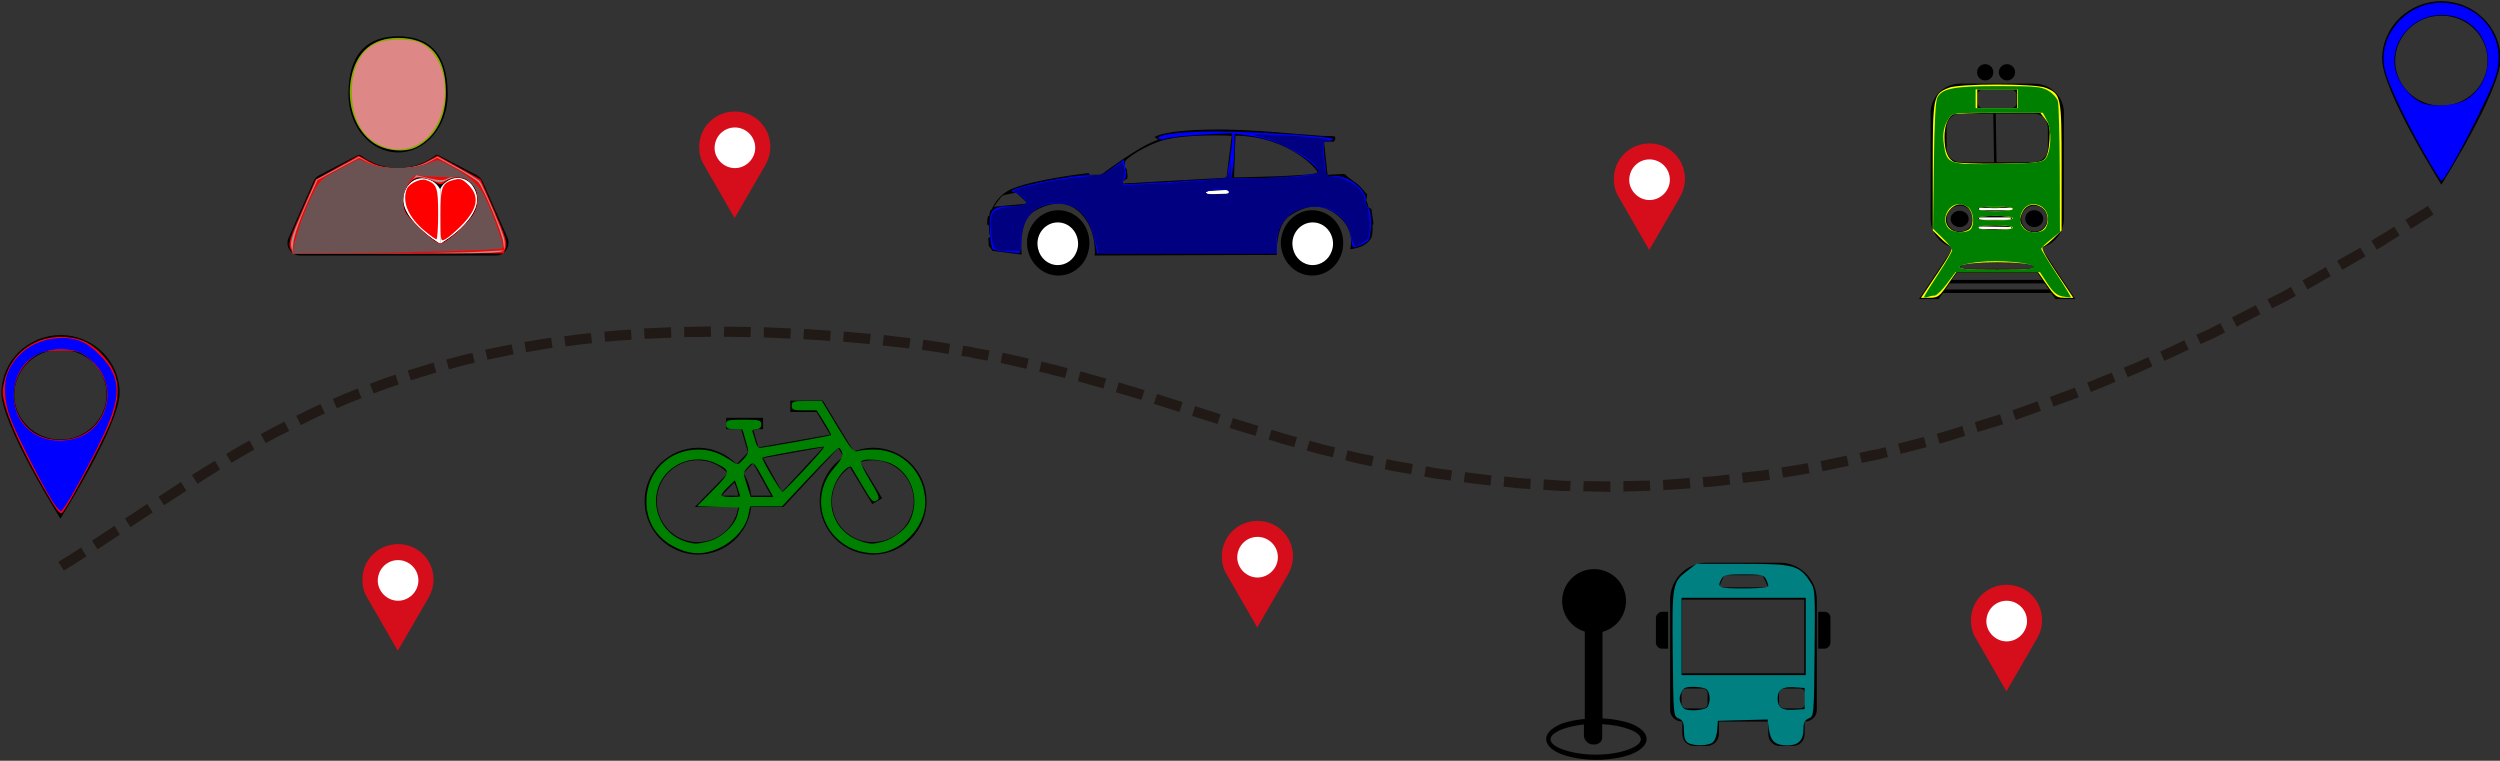 <?xml version="1.0" encoding="UTF-8" standalone="no"?>
<!-- Generator: Adobe Illustrator 21.0.2, SVG Export Plug-In . SVG Version: 6.00 Build 0)  -->

<svg
   xmlns:dc="http://purl.org/dc/elements/1.1/"
   xmlns:cc="http://creativecommons.org/ns#"
   xmlns:rdf="http://www.w3.org/1999/02/22-rdf-syntax-ns#"
   xmlns:svg="http://www.w3.org/2000/svg"
   xmlns="http://www.w3.org/2000/svg"
   xmlns:sodipodi="http://sodipodi.sourceforge.net/DTD/sodipodi-0.dtd"
   xmlns:inkscape="http://www.inkscape.org/namespaces/inkscape"
   version="1.1"
   id="Capa_1"
   x="0px"
   y="0px"
   viewBox="0 0 861 262"
   style="enable-background:new 0 0 861 262;"
   xml:space="preserve"
   inkscape:version="0.91 r13725"
   sodipodi:docname="routes2.svg"><rect x="0" y="0" width="861" height="262" fill="#333333" stroke="none"/><defs
     id="defs3992" /><sodipodi:namedview
     pagecolor="#ffffff"
     bordercolor="#666666"
     borderopacity="1"
     objecttolerance="10"
     gridtolerance="10"
     guidetolerance="10"
     inkscape:pageopacity="0"
     inkscape:pageshadow="2"
     inkscape:window-width="1233"
     inkscape:window-height="1006"
     id="namedview3990"
     showgrid="false"
     inkscape:zoom="1.2392567"
     inkscape:cx="304.01272"
     inkscape:cy="131"
     inkscape:window-x="47"
     inkscape:window-y="18"
     inkscape:window-maximized="1"
     inkscape:current-layer="Capa_1" /><style
     type="text/css"
     id="style3694">
	.st0{fill-rule:evenodd;clip-rule:evenodd;}
	.st1{fill-rule:evenodd;clip-rule:evenodd;fill:#D60E1B;}
	.st2{fill-rule:evenodd;clip-rule:evenodd;fill:#FFFFFF;}
	.st3{fill:#020202;}
	.st4{fill:none;stroke:#FFFFFF;stroke-width:0.859;}
	.st5{fill:none;stroke:#000000;stroke-width:0.859;}
	.st6{fill:#FFFFFF;}
	.st7{fill:#211915;}
</style><path
     class="st0"
     d="M41.2,135.3c0,11-20.4,43.3-20.4,43.3S0.5,146.3,0.5,135.3c0-11,9.2-19.9,20.4-19.9S41.2,124.3,41.2,135.3  L41.2,135.3z M20.8,120.4c8.8,0,15.9,6.9,15.9,15.5c0,8.5-7.1,15.5-15.9,15.5c-8.8,0-15.9-7-15.9-15.5  C5,127.3,12.1,120.4,20.8,120.4L20.8,120.4z"
     id="path3696" /><path
     class="st0"
     d="M861.2,20.3c0,11-20.4,43.3-20.4,43.3s-20.4-32.3-20.4-43.3s9.2-19.9,20.4-19.9S861.2,9.3,861.2,20.3  L861.2,20.3z M840.8,5.4c8.8,0,15.9,6.9,15.9,15.5c0,8.5-7.1,15.5-15.9,15.5c-8.8,0-15.9-7-15.9-15.5C825,12.3,832.1,5.4,840.8,5.4  L840.8,5.4z"
     id="path3698" /><g
     id="g3700"><path
       class="st1"
       d="M433,216.1l-10.6-18.4c-1.1-1.8-1.6-3.9-1.6-6.1c0-6.8,5.5-12.2,12.3-12.2c6.8,0,12.2,5.4,12.2,12.2   c0,2.3-0.7,4.5-1.8,6.4L433,216.1z"
       id="path3702" /><path
       class="st2"
       d="M433.1,184.9c3.8,0,7,3.1,7,7c0,3.8-3.2,7-7,7c-3.8,0-7-3.2-7-7C426.2,187.9,429.3,184.9,433.1,184.9   L433.1,184.9z"
       id="path3704" /></g><g
     id="g3706"><path
       class="st1"
       d="M691,238.1l-10.6-18.4c-1.1-1.8-1.6-3.9-1.6-6.1c0-6.8,5.5-12.2,12.3-12.2s12.2,5.4,12.2,12.2   c0,2.3-0.7,4.5-1.8,6.4L691,238.1z"
       id="path3708" /><path
       class="st2"
       d="M691.1,206.9c3.8,0,7,3.1,7,7c0,3.8-3.2,7-7,7c-3.8,0-7-3.2-7-7C684.2,209.9,687.3,206.9,691.1,206.9   L691.1,206.9z"
       id="path3710" /></g><g
     id="g3712"><g
       id="g3714"><path
         class="st0"
         d="M625.7,206.5v38c0,2.2-1.7,4-4.2,4v4.2c0,2.5-1.7,4.2-4.2,4.2H613c-2.3,0-4-1.7-4-4.2v-4.2H592v4.2    c0,2.5-2,4.2-4.2,4.2h-4.2c-2.5,0-4.2-1.7-4.2-4.2v-4.2c-2.3,0-4.2-1.7-4.2-4v-38c0-7,5.7-12.7,12.7-12.7H613    C619.9,193.8,625.7,199.5,625.7,206.5L625.7,206.5z M572.3,210.7h2.2v12.7h-2.2c-1,0-2-1-2-2v-8.7    C570.4,211.7,571.4,210.7,572.3,210.7L572.3,210.7z M628.4,210.7h-2.2v12.7h2.2c1,0,2-1,2-2v-8.7    C630.4,211.7,629.6,210.7,628.4,210.7L628.4,210.7z M621.4,206.5h-42.1v25.4h42.1V206.5z M592,202.3H609l-2-4.2h-13.2L592,202.3z     M581.1,237.1h5c1.2,0,2,0.7,2,1.7v3.5c0,1-0.7,1.7-2,1.7h-5c-1.3,0-2-0.7-2-1.7v-3.5C579.1,237.8,579.8,237.1,581.1,237.1    L581.1,237.1z M614.7,237.1h5.2c1,0,1.7,0.7,1.7,1.7v3.5c0,1-0.7,1.7-1.7,1.7h-5.2c-1,0-2-0.7-2-1.7v-3.5    C612.7,237.8,613.7,237.1,614.7,237.1L614.7,237.1z"
         id="path3716" /></g><path
       class="st0"
       d="M548.3,198.5h0.9c2.5,0,4.4,1.9,4.4,4.3l0,0c0,1.3-0.7,2.6-1.7,3.3v41.3c3.8,0.2,7.2,0.9,9.8,1.8   c3.3,1.3,5.4,3.2,5.4,5.3c0,2.1-2.1,4-5.4,5.3c-3.1,1.1-7.3,1.9-11.9,1.9c-4.6,0-8.9-0.8-11.9-1.9c-3.3-1.2-5.4-3.2-5.4-5.3   c0-2.1,2.1-3.9,5.4-5.3c2.2-0.8,4.9-1.3,7.9-1.6v-41.5c-1-0.8-1.7-2-1.7-3.3l0,0C543.9,200.4,545.9,198.5,548.3,198.5L548.3,198.5z    M549.6,259.9c4.4,0,8.4-0.7,11.3-1.8c2.7-1,4.2-2.2,4.2-3.5c0-1.3-1.5-2.6-4.2-3.5c-2.4-0.9-5.5-1.5-9.1-1.7v4.5   c0,0.7-0.3,1.3-0.7,1.8c-0.6,0.4-1.1,0.7-1.9,0.7h-0.5c-0.9,0-1.6-0.3-2.2-0.9c-0.6-0.6-1-1.3-1-2.2v-3.8c-2.8,0.3-5.3,0.9-7.3,1.6   c-2.6,1-4.2,2.2-4.2,3.5c0,1.3,1.6,2.6,4.2,3.5C541.2,259.2,545.2,259.9,549.6,259.9L549.6,259.9z"
       id="path3718" /><circle
       class="st0"
       cx="549"
       cy="207"
       r="11"
       id="circle3720" /></g><g
     id="g3722"><path
       class="st3"
       d="M282.3,172.6c0,10.1,8.2,18.4,18.4,18.4c10.1,0,18.4-8.2,18.4-18.4c0-10.1-8.2-18.4-18.4-18.4   C290.5,154.3,282.3,162.5,282.3,172.6z M286.5,172.6c0-7.8,6.3-14.1,14.1-14.1c7.8,0,14.1,6.3,14.1,14.1c0,7.8-6.3,14.1-14.1,14.1   C292.8,186.8,286.5,180.4,286.5,172.6z"
       id="path3724" /><g
       id="g3726"><polygon
         class="st3"
         points="300.4,173.6 303.8,171.6 283.4,138 272.2,138 272.2,141.9 281.2,141.9   "
         id="polygon3728" /></g><g
       id="g3730"><path
         class="st3"
         d="M258.9,154.5l28.6-5.1l2.8,3.2l-20.5,22h-30.5L258.9,154.5z M283.6,154l-22.8,4.1l-12.3,12.6h19.6L283.6,154z    "
         id="path3732" /></g><g
       id="g3734"><polygon
         class="st3"
         points="267.2,173.6 270.6,171.7 261.6,155.5 258.8,145.9 255,147 258,157.1   "
         id="polygon3736" /></g><rect
       x="250.1"
       y="143.9"
       class="st3"
       width="12.7"
       height="3.9"
       id="rect3738" /><path
       class="st3"
       d="M222,172.6c0,10.1,8.2,18.4,18.4,18.4c10.1,0,18.4-8.2,18.4-18.4c0-10.1-8.2-18.4-18.4-18.4   C230.2,154.3,222,162.5,222,172.6z M226.2,172.6c0-7.8,6.3-14.1,14.1-14.1c7.8,0,14.1,6.3,14.1,14.1c0,7.8-6.3,14.1-14.1,14.1   C232.6,186.8,226.2,180.4,226.2,172.6z"
       id="path3740" /></g><g
     id="g3742"><path
       class="st1"
       d="M137,224.1l-10.6-18.4c-1.1-1.8-1.6-3.9-1.6-6.1c0-6.8,5.5-12.2,12.3-12.2c6.8,0,12.2,5.4,12.2,12.2   c0,2.3-0.7,4.5-1.8,6.4L137,224.1z"
       id="path3744" /><path
       class="st2"
       d="M137.1,192.9c3.8,0,7,3.1,7,7c0,3.8-3.2,7-7,7c-3.8,0-7-3.2-7-7C130.2,195.9,133.3,192.9,137.1,192.9   L137.1,192.9z"
       id="path3746" /></g><g
     id="g3748"><ellipse
       cx="674.9"
       cy="75.4"
       rx="3.1"
       ry="2.8"
       id="ellipse3750" /><path
       d="M687.9,28.8l-12.7,0c-5.9,0-10.3,4.8-10.3,9.9v36.7c0,5,3.9,9.1,7.9,9.8L660.9,103h6.8l8.5-12.4h23.2l8.5,12.4h6.8   l-11.8-17.8c4-0.6,7.9-4.8,7.9-9.8V38.7c0-5.2-4.4-9.9-10.3-9.9L687.9,28.8L687.9,28.8z M682.8,30.9h10c0.9,0,1.7,0.8,1.7,1.7v2.9   c0,0.9-0.7,1.7-1.7,1.7h-10c-0.9,0-1.7-0.8-1.7-1.7v-2.9C681.1,31.6,681.9,30.9,682.8,30.9z M675.5,39.1h24.7   c3.3,0,5.1,2.4,5.1,5.1v6.6c0,3.2-2.3,5.1-5.1,5.1h-24.7c-2.8,0-5.2-1.9-5.1-5.1v-6.6C670.3,41.5,672.1,39.1,675.5,39.1z    M674.9,70.8c2.5,0,4.5,2,4.5,4.5c0,2.5-2,4.5-4.5,4.5c-2.5,0-4.5-2-4.5-4.5C670.4,72.9,672.4,70.8,674.9,70.8z M700.6,70.8   c2.5,0,4.5,2,4.5,4.5c0,2.5-2,4.5-4.5,4.5s-4.5-2-4.5-4.5C696.1,72.9,698.1,70.8,700.6,70.8z"
       id="path3752" /><path
       d="M683.7,27.7c-1.6,0-2.8-1.3-2.8-2.8c0-1.6,1.3-2.8,2.8-2.8c1.6,0,2.8,1.3,2.8,2.8C686.5,26.4,685.3,27.7,683.7,27.7z"
       id="path3754" /><path
       d="M691.2,27.7c1.6,0,2.8-1.3,2.8-2.8c0-1.6-1.3-2.8-2.8-2.8c-1.6,0-2.8,1.3-2.8,2.8C688.4,26.4,689.7,27.7,691.2,27.7z"
       id="path3756" /><g
       id="g3758"><g
         id="g3760"><line
           class="st4"
           x1="681.6"
           y1="72"
           x2="693.1"
           y2="72"
           id="line3762" /><line
           class="st4"
           x1="681.6"
           y1="75.3"
           x2="692.5"
           y2="75.3"
           id="line3764" /><line
           class="st4"
           x1="681.4"
           y1="78.4"
           x2="692.7"
           y2="78.6"
           id="line3766" /></g><line
         class="st5"
         x1="686.9"
         y1="38.7"
         x2="687.2"
         y2="56.7"
         id="line3768" /></g><g
       id="g3770"><ellipse
         cx="700.6"
         cy="75.3"
         rx="3.1"
         ry="2.9"
         id="ellipse3772" /><rect
         x="672.6"
         y="92.6"
         width="30.4"
         height="1.4"
         id="rect3774" /><rect
         x="670.2"
         y="96.4"
         width="35.2"
         height="1.2"
         id="rect3776" /><rect
         x="668.5"
         y="99.7"
         width="37.8"
         height="1.2"
         id="rect3778" /></g></g><g
     id="g3780"><polygon
       class="st6"
       points="376.3,74.4 376.3,74.4 376.3,74.4  "
       id="polygon3782" /><path
       d="M449,46.3C449,46.3,449,46.3,449,46.3l0.1,0c3.6,0.3,6,0.5,6.1,0.5c0.5,0,4.2,0,4.5,0.2c0.3,0.2,0.1,1.2,0.1,1.2l-0.5,0.6   H456l1.2,11.4l5.8-0.3c0,0,2.7,2.3,4.1,3.2c1.4,0.9,3.8,4,3.8,4l-0.4,2c0.4,0.2,0.8,2.4,0.8,2.4c0.4,0,1,0.5,1,0.5s0.7,4.4,0.7,4.9   c0,0.4-0.3,0.6-0.3,0.6c0.2,3.3-0.5,4.6-0.5,4.6c-2.2,3.5-7.2,3.7-7.2,3.7s2-6.3-4.1-11.4c-6.1-5.1-11.7-3.4-16.7-0.1   c-5,3.2-4.5,13.5-4.5,13.5L377,88c0,0,0.9-7.6-3.9-13.5c-4.8-6-11.7-5-17.1-1.6c-4.4,2.8-4.4,10.9-4.2,13.8c0,0.6,0.1,1,0.1,1   l-10.1-1.3c0,0-0.8-1.3-1.1-1.5c-0.3-0.1-0.2-1.6-0.2-1.6l-0.2-1.1l0.8-0.8c-0.6-0.5-0.5-3.6-0.5-3.6l-0.6-0.6c0,0,0-2.1,0.2-2.5   c0.2-0.5,0.6-0.4,0.6-0.4c-0.1-2,0.8-2.2,0.8-2.2s1.8-5.2,7.5-7.3c8.1-3.2,25.8-5.2,25.8-5.2l0.4,0.6h3.9c0,0,13.7-10.4,19.6-12   l-0.3-0.4l-0.9-0.6c3.8-2.2,14.8-2.7,24.8-2.6c6,0.1,16.4,0.8,23.9,1.5 M349.8,66.4c0,0-3.8,0.6-4.5,1c-0.7,0.4-3,3.8-3,3.8   l11.7-1.1C354,70.2,350.6,66.7,349.8,66.4z M376.3,74.4C376.3,74.4,376.3,74.4,376.3,74.4L376.3,74.4L376.3,74.4z M423.3,66.2   c0-0.5-0.5-0.7-0.5-0.7l-6.6,0.4c0,0-0.8,0.2-0.8,0.6c0,0.4,0.7,0.5,0.7,0.5l6.8-0.1C422.8,66.8,423.3,66.7,423.3,66.2z    M398.7,48.9c-7.7,3-11.1,6.4-11.1,6.4l-0.3,2.5c0,0,0.4-0.1,0.7,0.4c0.2,0.5,0.4,2.8,0.3,3.1c-0.1,0.3-1.5,1.1-1.5,1.1l-0.1,0.8   l35.7-2l1.8-14.4C424.2,46.7,406.4,45.9,398.7,48.9z M425.5,46.7l-0.5,14.4c0,0,27.8-0.4,28.8-1.7C454.1,59,444.7,47.1,425.5,46.7z   "
       id="path3784" /><path
       class="st6"
       d="M416,66.9c0,0-0.7-0.1-0.7-0.5c0-0.4,0.8-0.6,0.8-0.6l6.6-0.4c0,0,0.6,0.1,0.5,0.7c0,0.5-0.5,0.6-0.5,0.6   L416,66.9z"
       id="path3786" /><path
       d="M451.9,72.4c5.9,0,10.7,5,10.7,11.3c0,0.8-0.1,1.5-0.2,2.2c-1,5.2-5.3,9-10.5,9c-4.6,0-8.6-3.1-10.1-7.4   c-0.4-1.2-0.7-2.5-0.7-3.8C441.2,77.5,446,72.4,451.9,72.4z"
       id="path3788" /><path
       d="M364.5,72.4c5.9,0,10.7,5,10.7,11.3c0,1.4-0.3,2.8-0.7,4c-1.5,4.2-5.4,7.2-10,7.2c-5.1,0-9.3-3.7-10.5-8.7   c-0.2-0.8-0.3-1.7-0.3-2.6C353.7,77.5,358.5,72.4,364.5,72.4z"
       id="path3790" /><path
       class="st6"
       d="M364.3,76.6c3.9,0,7,3.3,7,7.4c0,0.9-0.2,1.8-0.5,2.6c-1,2.8-3.6,4.7-6.5,4.7c-3.3,0-6.1-2.4-6.8-5.7   c-0.1-0.5-0.2-1.1-0.2-1.7C357.3,79.9,360.4,76.6,364.3,76.6z"
       id="path3792" /><path
       class="st6"
       d="M452.1,76.6c3.9,0,7,3.3,7,7.4c0,0.9-0.2,1.8-0.5,2.6c-1,2.8-3.6,4.7-6.5,4.7c-3.3,0-6.1-2.4-6.8-5.7   c-0.1-0.5-0.2-1.1-0.2-1.7C445.1,79.9,448.2,76.6,452.1,76.6z"
       id="path3794" /></g><g
     id="g3796"><g
       id="g3798"><g
         id="g3800"><g
           id="g3802"><g
             id="g3804"><path
               class="st7"
               d="M29.8,191.6l-1.9-3c-2.6,1.7-5.2,3.3-7.8,4.9l1.9,3C24.6,194.9,27.2,193.3,29.8,191.6z"
               id="path3806" /><polygon
               class="st7"
               points="41.3,184.1 39.4,181.1 31.7,186.2 33.6,189.2      "
               id="polygon3808" /><rect
               x="43.3"
               y="175.8"
               transform="matrix(0.834 -0.551 0.551 0.834 -89.968 55.861)"
               class="st7"
               width="9.2"
               height="3.5"
               id="rect3810" /><polygon
               class="st7"
               points="64.2,169 62.3,166 54.6,171.1 56.5,174      "
               id="polygon3812" /><path
               class="st7"
               d="M75.8,161.7l-1.8-3c-2.6,1.6-5.3,3.2-7.9,4.9l1.9,3C70.6,164.9,73.2,163.4,75.8,161.7z"
               id="path3814" /><path
               class="st7"
               d="M87.6,154.8l-1.7-3.1c-2.7,1.5-5.4,3-8,4.7l1.8,3C82.3,157.8,85,156.3,87.6,154.8z"
               id="path3816" /><polygon
               class="st7"
               points="99.6,148.4 98,145.2 93.9,147.3 89.8,149.5 91.5,152.6 95.6,150.4      "
               id="polygon3818" /></g></g><g
           id="g3820"><g
             id="g3822"><path
               class="st7"
               d="M111.9,142.4l-1.5-3.2c-2.8,1.2-5.6,2.6-8.4,4l1.6,3.2C106.4,145,109.1,143.6,111.9,142.4z"
               id="path3824" /><path
               class="st7"
               d="M124.5,137.1l-1.3-3.3c-2.9,1.2-5.7,2.3-8.6,3.6l1.4,3.2C118.8,139.4,121.7,138.2,124.5,137.1z"
               id="path3826" /><polygon
               class="st7"
               points="137.3,132.4 136.2,129 131.8,130.5 127.4,132.2 128.7,135.5 133,133.9      "
               id="polygon3828" /><path
               class="st7"
               d="M150.3,128.3l-1-3.4c-3,0.9-5.9,1.8-8.9,2.7l1.1,3.4C144.5,130.1,147.4,129.1,150.3,128.3z"
               id="path3830" /><path
               class="st7"
               d="M163.5,124.9l-0.8-3.4l-4.5,1.1c-1.5,0.4-3,0.8-4.5,1.2l0.9,3.4c1.5-0.4,2.9-0.8,4.4-1.2L163.5,124.9z"
               id="path3832" /><polygon
               class="st7"
               points="176.9,122 176.2,118.6 167.1,120.4 167.9,123.9      "
               id="polygon3834" /><path
               class="st7"
               d="M190.3,119.8l-0.5-3.5c-3.1,0.4-6.1,1-9.2,1.5l0.6,3.5C184.3,120.8,187.3,120.2,190.3,119.8z"
               id="path3836" /></g></g><g
           id="g3838"><g
             id="g3840"><path
               class="st7"
               d="M203.9,118.2l-0.4-3.5l-4.6,0.5c-1.5,0.2-3.1,0.4-4.6,0.6l0.5,3.5c1.5-0.2,3-0.4,4.5-0.6L203.9,118.2z"
               id="path3842" /><path
               class="st7"
               d="M217.5,117l-0.2-3.5c-3.1,0.2-6.2,0.4-9.2,0.7l0.3,3.5C211.4,117.4,214.5,117.2,217.5,117z"
               id="path3844" /><polygon
               class="st7"
               points="231.2,116.3 231.1,112.7 221.8,113.1 222,116.7      "
               id="polygon3846" /><polygon
               class="st7"
               points="244.9,116 244.8,112.4 235.6,112.6 235.7,116.1      "
               id="polygon3848" /><polygon
               class="st7"
               points="258.5,116.1 258.6,112.6 249.4,112.5 249.3,116      "
               id="polygon3850" /><polygon
               class="st7"
               points="272.2,116.6 272.4,113.1 263.1,112.7 263,116.2      "
               id="polygon3852" /><polygon
               class="st7"
               points="285.9,117.4 286.1,113.9 276.9,113.3 276.7,116.8      "
               id="polygon3854" /></g></g><g
           id="g3856"><g
             id="g3858"><polygon
               class="st7"
               points="299.5,118.5 299.9,115 290.6,114.2 290.4,117.7      "
               id="polygon3860" /><polygon
               class="st7"
               points="313.1,120 313.6,116.5 304.4,115.4 304,119      "
               id="polygon3862" /><path
               class="st7"
               d="M326.7,121.9l0.5-3.5c-3.1-0.5-6.1-1-9.2-1.4l-0.5,3.5C320.6,120.9,323.6,121.4,326.7,121.9z"
               id="path3864" /><polygon
               class="st7"
               points="340.1,124.2 340.8,120.7 336.3,119.9 334,119.4 331.7,119.1 331.1,122.6 333.4,122.9 335.6,123.4             "
               id="polygon3866" /><path
               class="st7"
               d="M353.5,127l0.8-3.5c-3-0.7-6-1.4-9-2l-0.7,3.5C347.6,125.6,350.5,126.4,353.5,127z"
               id="path3868" /><polygon
               class="st7"
               points="366.8,130.2 367.7,126.8 363.2,125.6 361,125.1 358.7,124.5 357.9,128 360.1,128.5 362.4,129.1             "
               id="polygon3870" /><path
               class="st7"
               d="M380,133.8l1-3.4c-3-0.8-5.9-1.7-8.9-2.5l-0.9,3.4C374.1,132.1,377.1,133,380,133.8z"
               id="path3872" /></g></g><g
           id="g3874"><g
             id="g3876"><polygon
               class="st7"
               points="393.1,137.7 394.2,134.4 385.3,131.7 384.3,135.1      "
               id="polygon3878" /><polygon
               class="st7"
               points="406.2,141.9 407.3,138.5 398.5,135.7 397.4,139.1      "
               id="polygon3880" /><rect
               x="413.7"
               y="138.3"
               transform="matrix(0.303 -0.953 0.953 0.303 153.382 495.585)"
               class="st7"
               width="3.5"
               height="9.2"
               id="rect3882" /><path
               class="st7"
               d="M432.4,150.1l1-3.4c-2.9-0.9-5.9-1.8-8.8-2.7l-1.1,3.4C426.6,148.3,429.5,149.3,432.4,150.1z"
               id="path3884" /><path
               class="st7"
               d="M445.7,154l1-3.4c-3-0.8-5.9-1.7-8.8-2.6l-1,3.4C439.7,152.3,442.7,153.2,445.7,154z"
               id="path3886" /><polygon
               class="st7"
               points="459,157.5 459.8,154.1 455.4,153 451,151.8 450,155.2 454.5,156.4      "
               id="polygon3888" /><path
               class="st7"
               d="M472.4,160.6l0.7-3.5c-3-0.6-6-1.2-9-2l-0.8,3.4C466.4,159.4,469.4,160,472.4,160.6z"
               id="path3890" /></g></g><g
           id="g3892"><g
             id="g3894"><path
               class="st7"
               d="M486,163.3l0.6-3.5c-3-0.5-6-1-9-1.7l-0.7,3.5C479.9,162.3,482.9,162.8,486,163.3z"
               id="path3896" /><path
               class="st7"
               d="M499.6,165.5l0.5-3.5l-4.5-0.6c-1.5-0.2-3-0.5-4.5-0.8l-0.6,3.5c1.5,0.3,3,0.6,4.6,0.8L499.6,165.5z"
               id="path3898" /><path
               class="st7"
               d="M513.3,167.2l0.4-3.5c-1.5-0.2-3-0.3-4.6-0.5l-4.5-0.6l-0.5,3.5l4.6,0.6       C510.2,166.9,511.7,167,513.3,167.2z"
               id="path3900" /><path
               class="st7"
               d="M527,168.4l0.2-3.5c-3.1-0.1-6.1-0.5-9.1-0.8l-0.3,3.5C520.9,168,523.9,168.3,527,168.4z"
               id="path3902" /><polygon
               class="st7"
               points="540.8,169.1 540.9,165.6 538.6,165.6 536.3,165.4 531.7,165.1 531.5,168.7 536.2,169 538.5,169.1             "
               id="polygon3904" /><polygon
               class="st7"
               points="554.6,169.4 554.6,165.8 545.4,165.7 545.3,169.2      "
               id="polygon3906" /><polygon
               class="st7"
               points="568.4,169 568.2,165.5 559.1,165.7 559.1,169.3      "
               id="polygon3908" /></g></g><g
           id="g3910"><g
             id="g3912"><polygon
               class="st7"
               points="582.2,168.2 581.9,164.6 572.7,165.3 572.9,168.8      "
               id="polygon3914" /><path
               class="st7"
               d="M595.9,166.9l-0.4-3.5c-3,0.3-6.1,0.8-9.1,0.9l0.3,3.5C589.8,167.7,592.8,167.2,595.9,166.9z"
               id="path3916" /><path
               class="st7"
               d="M609.6,165.2l-0.5-3.5c-1.5,0.3-3,0.4-4.6,0.6l-4.6,0.5l0.4,3.5l4.6-0.5       C606.5,165.7,608.1,165.5,609.6,165.2z"
               id="path3918" /><polygon
               class="st7"
               points="623.2,163 622.6,159.5 613.5,161 614.1,164.5      "
               id="polygon3920" /><polygon
               class="st7"
               points="636.7,160.4 636,156.9 627,158.8 627.7,162.3      "
               id="polygon3922" /><polygon
               class="st7"
               points="650.2,157.4 649.4,154 647.1,154.6 644.9,155 640.4,156 641.2,159.4 645.7,158.5 647.9,158             "
               id="polygon3924" /><polygon
               class="st7"
               points="663.5,154 662.6,150.5 653.7,152.8 654.6,156.3      "
               id="polygon3926" /></g></g><g
           id="g3928"><g
             id="g3930"><path
               class="st7"
               d="M676.8,150.1l-1-3.4l-4.4,1.4c-1.5,0.4-2.9,0.9-4.4,1.3l1,3.4c1.5-0.4,3-0.9,4.4-1.3L676.8,150.1z"
               id="path3932" /><polygon
               class="st7"
               points="689.9,146.1 688.8,142.7 680.1,145.4 681.1,148.8      "
               id="polygon3934" /><polygon
               class="st7"
               points="702.9,141.5 701.7,138.2 693.1,141.3 694.2,144.6      "
               id="polygon3936" /><path
               class="st7"
               d="M715.9,136.8l-1.3-3.3c-1.4,0.6-2.9,1.1-4.3,1.6l-4.3,1.6l1.2,3.3l4.4-1.6       C713,137.9,714.5,137.4,715.9,136.8z"
               id="path3938" /><polygon
               class="st7"
               points="728.6,131.5 727.3,128.3 718.8,131.8 720.1,135      "
               id="polygon3940" /><path
               class="st7"
               d="M741.3,126.2l-1.4-3.2c-2.8,1.3-5.6,2.5-8.5,3.6l1.4,3.3C735.7,128.7,738.5,127.5,741.3,126.2z"
               id="path3942" /><polygon
               class="st7"
               points="753.8,120.4 752.3,117.2 744,121.1 745.4,124.3      "
               id="polygon3944" /></g></g><g
           id="g3946"><g
             id="g3948"><path
               class="st7"
               d="M766.3,114.5l-1.6-3.2c-1.4,0.7-2.7,1.4-4.1,2.1l-4.2,1.9l1.5,3.2l4.2-1.9       C763.5,116,764.9,115.2,766.3,114.5z"
               id="path3950" /><polygon
               class="st7"
               points="778.5,108.2 776.9,105.1 768.7,109.3 770.3,112.5      "
               id="polygon3952" /><path
               class="st7"
               d="M790.7,101.9l-1.7-3.1c-2.6,1.6-5.4,2.9-8.1,4.3l1.6,3.1C785.3,104.8,788.1,103.4,790.7,101.9z"
               id="path3954" /><polygon
               class="st7"
               points="802.7,95.1 801,92 793,96.6 794.7,99.7      "
               id="polygon3956" /><polygon
               class="st7"
               points="814.7,88.3 812.9,85.3 804.9,89.8 806.7,92.9      "
               id="polygon3958" /><polygon
               class="st7"
               points="826.4,81.1 824.6,78.1 816.7,82.9 818.6,86      "
               id="polygon3960" /><polygon
               class="st7"
               points="838.1,73.9 836.2,70.9 828.4,75.7 830.3,78.8      "
               id="polygon3962" /></g></g></g></g></g><g
     id="g3964"><path
       class="st1"
       d="M568,86.1l-10.6-18.4c-1.1-1.8-1.6-3.9-1.6-6.1c0-6.8,5.5-12.2,12.3-12.2s12.2,5.4,12.2,12.2   c0,2.3-0.7,4.5-1.8,6.4L568,86.1z"
       id="path3966" /><path
       class="st2"
       d="M568.1,54.9c3.8,0,7,3.1,7,7c0,3.8-3.2,7-7,7c-3.8,0-7-3.2-7-7C561.2,57.9,564.3,54.9,568.1,54.9L568.1,54.9z"
       id="path3968" /></g><g
     id="g3970"><path
       class="st1"
       d="M253,75.1l-10.6-18.4c-1.1-1.8-1.6-3.9-1.6-6.1c0-6.8,5.5-12.2,12.3-12.2c6.8,0,12.2,5.4,12.2,12.2   c0,2.3-0.7,4.5-1.8,6.4L253,75.1z"
       id="path3972" /><path
       class="st2"
       d="M253.1,43.9c3.8,0,7,3.1,7,7c0,3.8-3.2,7-7,7c-3.8,0-7-3.2-7-7C246.2,46.9,249.3,43.9,253.1,43.9L253.1,43.9z"
       id="path3974" /></g><g
     id="g3976"><g
       id="g3978"><path
         d="M137.1,52.5c9.4,0,17.1-8.9,17.1-20c0-15.3-7.6-20-17.1-20c-9.4,0-17.1,4.7-17.1,20C120,43.6,127.6,52.5,137.1,52.5z"
         id="path3980" /><path
         d="M174.8,81.9l-8.6-19.4c-0.4-0.9-1.1-1.6-1.9-2.1l-13.4-7c-0.3-0.2-0.7-0.1-0.9,0.1c-3.8,2.9-8.2,4.4-12.9,4.4    c-4.6,0-9.1-1.5-12.9-4.4c-0.3-0.2-0.6-0.2-0.9-0.1l-13.4,7c-0.9,0.4-1.6,1.2-1.9,2.1l-8.6,19.4c-0.6,1.3-0.5,2.9,0.3,4.1    c0.8,1.2,2.1,2,3.6,2h67.5c1.5,0,2.8-0.7,3.6-2C175.2,84.8,175.3,83.3,174.8,81.9z"
         id="path3982" /></g></g><g
     id="g3984"><path
       class="st6"
       d="M139.3,66.2c-3,8.4,11.2,17.1,12.3,17.8V65.2C148.9,60.2,141.6,59.7,139.3,66.2z"
       id="path3986" /><path
       class="st6"
       d="M163.9,66.2c-2-5.6-7.5-6.1-10.8-3.1c-0.6,0.5-1.1,1.2-1.5,2V84c0.6-0.4,5.2-3.1,8.6-6.9   C163.1,73.9,165.3,70.1,163.9,66.2z"
       id="path3988" /></g><path
     style="fill:#ff0000"
     d="m 99.92,85.438 c -0.69,-1.515 -0.014,-3.676 3.978,-12.709 l 4.81,-10.883 7.407,-4.14 7.407,-4.14 3.762,2.122 c 5.411,3.053 14.216,3.053 19.627,0 l 3.762,-2.122 7.446,4.14 7.446,4.14 4.69,10.743 c 3.819,8.747 4.551,11.108 3.943,12.709 l -0.748,1.967 -36.349,0 -36.349,0 -0.832,-1.826 z m 57.73,-5.554 c 2.499,-2.284 5.07,-5.171 5.714,-6.415 2.968,-5.739 5.6e-4,-12.349 -5.544,-12.349 -1.589,0 -3.566,0.613 -4.393,1.361 -1.413,1.279 -1.682,1.27 -4.443,-0.137 -1.653,-0.843 -3.844,-1.325 -5.01,-1.102 -4.555,0.871 -6.672,7.238 -4.076,12.259 1.538,2.974 10.022,10.536 11.82,10.536 0.763,0 3.432,-1.869 5.931,-4.152 z"
     id="path3996"
     inkscape:connector-curvature="0" /><path
     style="fill:#ff0000"
     d="M 15.044,168.069 C 8.353,156.306 3.721,146.47 1.903,140.164 c -1.155,-4.009 -1.23,-5.457 -0.451,-8.828 2.12,-9.183 9.905,-15.313 19.448,-15.313 6.031,0 10.195,1.776 14.233,6.07 6.21,6.605 6.988,13.204 2.789,23.674 -2.541,6.337 -14.601,28.899 -16.489,30.849 -0.751,0.775 -2.148,-1.094 -6.388,-8.547 z m 13.63,-18.413 c 7.293,-3.768 10.347,-13.198 6.601,-20.384 -1.028,-1.971 -3.264,-4.695 -4.969,-6.052 -2.855,-2.272 -3.596,-2.468 -9.339,-2.468 -5.269,0 -6.679,0.302 -9.076,1.945 -8.595,5.889 -9.579,17.92 -2.04,24.955 4.596,4.289 12.725,5.155 18.823,2.004 z"
     id="path3998"
     inkscape:connector-curvature="0" /><path
     style="fill:#0000ff"
     d="M 834.924,52.767 C 827.962,40.583 822.478,28.935 821.298,23.825 818.692,12.536 828.566,0.892 840.703,0.94 c 13.527,0.053 22.709,11.977 19.013,24.69 -2.042,7.025 -17.336,36.621 -18.923,36.619 -0.248,-4.57e-4 -2.889,-4.267 -5.869,-9.481 z m 14.859,-18.708 c 11.122,-7.621 8.459,-24.888 -4.371,-28.343 -12.347,-3.325 -23.872,8.077 -20.006,19.791 1.225,3.71 5.239,8.375 8.467,9.839 3.871,1.755 12.49,1.058 15.911,-1.286 z"
     id="path4000"
     inkscape:connector-curvature="0" /><path
     style="fill:#0000ff"
     d="m 345.691,86.671 c -1.775,-0.177 -3.502,-0.59 -3.838,-0.919 -0.336,-0.328 -0.758,-2.937 -0.939,-5.796 -0.456,-7.232 0.647,-8.813 6.208,-8.887 2.32,-0.031 4.871,-0.314 5.669,-0.629 1.343,-0.53 1.313,-0.7 -0.403,-2.284 -1.02,-0.941 -2.581,-1.865 -3.469,-2.053 -4.37,-0.926 22.605,-6.499 27.612,-5.704 2.086,0.331 3.378,-0.162 6.567,-2.503 l 3.97,-2.915 0.542,2.888 c 0.342,1.822 0.184,3.319 -0.428,4.057 -0.533,0.643 -0.827,1.287 -0.653,1.432 0.432,0.359 35.456,-1.685 35.864,-2.092 0.413,-0.413 1.938,-10.891 1.959,-13.462 l 0.016,-1.938 -9.885,0.495 c -5.437,0.272 -11.06,0.845 -12.497,1.274 -1.436,0.428 -2.801,0.473 -3.032,0.099 -0.817,-1.322 7.887,-2.43 19.199,-2.442 13.805,-0.015 40.912,1.708 40.912,2.601 0,0.351 -0.726,0.639 -1.614,0.639 -1.795,0 -1.924,0.931 -1.091,7.868 l 0.509,4.236 3.234,0 c 4.298,0 10.259,4.626 10.259,7.962 0,1.213 0.438,2.643 0.973,3.178 1.214,1.214 1.1,9.526 -0.152,11.034 -0.503,0.606 -1.94,1.459 -3.192,1.896 -2.239,0.78 -2.284,0.735 -2.668,-2.666 -1.009,-8.953 -11.3,-13.723 -19.573,-9.073 -3.847,2.162 -6.049,6.118 -6.051,10.868 l -0.001,3.429 -30.9,0 -30.9,0 -0.943,-4.495 c -1.776,-8.465 -6.034,-12.707 -12.764,-12.715 -7.693,-0.01 -12.445,4.943 -12.447,12.974 -0.001,3.548 -0.231,4.214 -1.413,4.101 -0.777,-0.075 -2.865,-0.28 -4.64,-0.457 z m 77.674,-20.569 c -0.211,-0.634 -1.609,-0.9 -3.9,-0.743 -5.513,0.379 -5.854,1.731 -0.437,1.731 3.324,0 4.572,-0.284 4.337,-0.988 z m 22.185,-5.373 c 4.328,-0.349 8.108,-0.874 8.401,-1.166 1.538,-1.538 -8.475,-8.559 -15.506,-10.873 -2.639,-0.868 -6.704,-1.817 -9.034,-2.107 l -4.236,-0.528 0,3.95 c 0,2.172 -0.231,5.635 -0.513,7.694 l -0.513,3.744 6.767,-0.039 c 3.722,-0.022 10.308,-0.325 14.636,-0.674 z"
     id="path4002"
     inkscape:connector-curvature="0" /><path
     style="fill:#800000"
     d=""
     id="path4004"
     inkscape:connector-curvature="0" /><path
     style="fill:#008000"
     d="m 232.541,188.495 c -6.394,-3.187 -9.907,-8.774 -9.907,-15.76 0,-10.129 7.593,-17.813 17.687,-17.899 4.281,-0.037 7.597,1.153 12.42,4.455 1.248,0.854 1.743,0.676 3.391,-1.219 1.864,-2.143 1.89,-2.351 0.767,-6.052 -0.64,-2.108 -1.167,-3.924 -1.172,-4.035 -0.005,-0.111 -1.28,-0.202 -2.833,-0.202 -2.286,0 -2.824,-0.307 -2.824,-1.614 0,-1.47 0.538,-1.614 6.052,-1.614 5.514,0 6.052,0.143 6.052,1.614 0,1.103 -0.538,1.614 -1.7,1.614 -1.224,0 -1.562,0.36 -1.207,1.285 0.271,0.707 0.713,2.159 0.981,3.228 0.268,1.068 0.917,1.942 1.441,1.942 1.338,0 24.224,-4.103 24.516,-4.395 0.132,-0.132 -0.918,-2.102 -2.333,-4.378 l -2.572,-4.138 -4.318,0 c -3.78,0 -4.318,-0.201 -4.318,-1.614 0,-1.447 0.538,-1.614 5.194,-1.614 l 5.194,0 5.367,8.908 c 4.764,7.906 5.564,8.843 7.112,8.332 0.96,-0.317 3.609,-0.542 5.888,-0.5 9.672,0.179 17.241,8.204 17.241,18.279 0,8.649 -8.636,17.365 -17.255,17.414 -15.953,0.09 -24.452,-17.614 -14.101,-29.374 2.359,-2.679 3.091,-4.108 2.714,-5.295 -0.284,-0.894 -0.801,-1.626 -1.149,-1.626 -0.348,0 -4.895,4.539 -10.104,10.087 l -9.471,10.087 -5.487,0 -5.487,0 -0.512,2.729 c -0.804,4.284 -4.671,8.909 -9.435,11.283 -5.571,2.776 -10.357,2.797 -15.83,0.07 z m 11.489,-2.065 c 4.259,-1.072 8.955,-5.344 9.909,-9.013 l 0.676,-2.601 -7.262,-0.234 -7.262,-0.234 5.529,-5.572 c 6.077,-6.124 6.133,-6.717 0.862,-9.218 -5.218,-2.476 -11.786,-1.414 -16.079,2.6 -7.988,7.469 -4.731,21.199 5.781,24.368 3.066,0.924 3.83,0.915 7.846,-0.097 z m 60.281,0.052 c 3.304,-0.918 7.422,-4.032 8.844,-6.69 3.826,-7.149 1.127,-16.373 -5.829,-19.922 -3.207,-1.636 -9.998,-2.18 -10.81,-0.865 -0.248,0.402 1.181,3.377 3.175,6.612 2.665,4.323 3.36,6.051 2.623,6.52 -1.687,1.071 -1.919,0.852 -5.47,-5.188 -1.892,-3.218 -3.515,-5.95 -3.608,-6.071 -0.642,-0.844 -3.186,1.366 -4.858,4.219 -4.702,8.023 -1.196,17.982 7.409,21.05 3.801,1.355 4.72,1.391 8.524,0.335 z m -49.4,-15.579 c 0,-0.156 -0.407,-1.452 -0.906,-2.881 l -0.906,-2.598 -2.322,2.225 c -1.277,1.224 -2.322,2.52 -2.322,2.881 0,0.361 1.452,0.656 3.228,0.656 1.775,0 3.228,-0.127 3.228,-0.283 z m 8.434,-5.164 c -3.886,-7.052 -3.81,-6.988 -5.798,-4.852 -1.659,1.783 -1.667,1.928 -0.352,6.052 l 1.347,4.226 3.902,0.011 3.902,0.011 -3.002,-5.447 z m 13.784,-4.065 c 3.872,-4.122 6.901,-7.634 6.731,-7.804 -0.314,-0.314 -20.9,3.325 -21.286,3.763 -0.409,0.462 6.392,11.961 6.949,11.749 0.311,-0.118 3.734,-3.587 7.606,-7.709 z"
     id="path4006"
     inkscape:connector-curvature="0" /><path
     style="fill:#008080"
     d="m 581.357,255.849 c -0.991,-0.577 -1.412,-1.836 -1.412,-4.222 0,-2.752 -0.346,-3.552 -1.816,-4.196 -1.81,-0.794 -1.816,-0.866 -2.031,-22.397 -0.24,-24.106 -0.169,-24.499 5.194,-28.59 l 2.964,-2.261 15.799,0 c 17.695,0 19.528,0.475 23.273,6.032 1.806,2.68 1.828,3.016 1.617,24.568 -0.214,21.791 -0.219,21.853 -2.03,22.647 -1.411,0.619 -1.816,1.46 -1.816,3.775 0,3.792 -1.735,5.515 -5.552,5.515 -4.113,0 -5.767,-1.442 -6.312,-5.501 l -0.46,-3.427 -8.565,0.228 -8.565,0.228 -0.243,3.228 c -0.136,1.801 -0.828,3.673 -1.566,4.236 -1.584,1.207 -6.505,1.287 -8.479,0.137 z m 6.496,-12.201 c 1.248,-1.248 1.248,-4.884 0,-6.133 -0.533,-0.533 -2.538,-0.968 -4.455,-0.968 -2.937,0 -3.632,0.319 -4.406,2.017 -0.688,1.509 -0.688,2.526 0,4.035 0.774,1.699 1.47,2.017 4.406,2.017 1.918,0 3.923,-0.436 4.455,-0.968 z m 33.649,-3.066 0,-3.631 -3.489,-0.251 c -4.091,-0.294 -5.791,0.827 -5.791,3.82 0,3.163 1.493,4.203 5.644,3.932 l 3.635,-0.238 0,-3.631 z m 0.403,-21.384 0,-13.314 -21.384,0 -21.384,0 0,13.314 0,13.314 21.384,0 21.384,0 0,-13.314 z M 608.994,201.796 c 0,-0.473 -0.376,-1.562 -0.835,-2.421 -0.724,-1.354 -1.738,-1.561 -7.638,-1.561 -5.899,0 -6.913,0.207 -7.637,1.561 -1.63,3.046 -1.083,3.281 7.637,3.281 5.459,0 8.473,-0.306 8.473,-0.86 z"
     id="path4808"
     inkscape:connector-curvature="0" /><path
     style="fill:#ffff00"
     d="m 667.367,93.963 c 4.16,-6.201 5.472,-8.738 4.658,-9.006 -0.624,-0.205 -2.314,-1.549 -3.757,-2.987 l -2.623,-2.614 0,-21.896 c 0,-24.336 0.131,-25 5.384,-27.195 3.703,-1.547 29.91,-1.547 33.613,0 5.253,2.195 5.384,2.859 5.384,27.195 l 0,21.896 -2.623,2.614 c -1.442,1.438 -3.133,2.782 -3.757,2.987 -0.815,0.268 0.498,2.805 4.658,9.006 l 5.792,8.633 -3.044,-0.031 c -2.763,-0.028 -3.327,-0.438 -6.104,-4.438 l -3.06,-4.408 -14.053,0 -14.053,0 -3.06,4.408 c -2.778,4 -3.341,4.41 -6.104,4.438 l -3.044,0.031 5.792,-8.633 z m 33.269,-2.261 c -0.69,-1.799 -24.908,-1.799 -25.599,0 -0.401,1.046 1.341,1.21 12.799,1.21 11.459,0 13.201,-0.165 12.799,-1.21 z M 677.803,79.166 c 1.965,-1.052 2.095,-5.306 0.225,-7.372 -1.91,-2.11 -4.725,-1.829 -6.689,0.668 -3.505,4.455 1.319,9.458 6.464,6.704 z m 26.115,-0.433 c 1.989,-1.989 1.606,-5.735 -0.743,-7.275 -2.751,-1.803 -5.611,-0.938 -6.859,2.073 -0.849,2.049 -0.799,2.741 0.32,4.448 1.547,2.36 5.288,2.748 7.282,0.754 z m -10.836,-0.346 c 0,-0.466 -2.555,-0.807 -6.052,-0.807 -3.497,0 -6.052,0.341 -6.052,0.807 0,0.466 2.555,0.807 6.052,0.807 3.497,0 6.052,-0.341 6.052,-0.807 z m 0,-3.228 c 0,-0.466 -2.555,-0.807 -6.052,-0.807 -3.497,0 -6.052,0.341 -6.052,0.807 0,0.466 2.555,0.807 6.052,0.807 3.497,0 6.052,-0.341 6.052,-0.807 z m 0,-3.228 c 0,-0.466 -2.555,-0.807 -6.052,-0.807 -3.497,0 -6.052,0.341 -6.052,0.807 0,0.466 2.555,0.807 6.052,0.807 3.497,0 6.052,-0.341 6.052,-0.807 z m 11.029,-17.137 c 0.938,-0.939 1.506,-3.069 1.719,-6.455 0.269,-4.261 0.044,-5.401 -1.432,-7.272 l -1.75,-2.219 -14.668,0.012 c -8.067,0.007 -15.068,0.279 -15.556,0.605 -1.68,1.122 -2.743,4.125 -2.743,7.75 0,4.744 1.155,7.637 3.418,8.561 1.005,0.41 8.079,0.673 15.72,0.584 11.979,-0.14 14.085,-0.356 15.293,-1.565 z m -9.415,-20.789 0,-3.228 -6.859,0 -6.859,0 0,3.228 0,3.228 6.859,0 6.859,0 0,-3.228 z"
     id="path4810"
     inkscape:connector-curvature="0" /><path
     style="fill:#88aa00"
     d="m 129.067,49.481 c -6.661,-4.229 -9.987,-13.694 -8.064,-22.954 1.836,-8.842 7.435,-13.518 16.147,-13.484 10.861,0.043 16.318,6.207 16.417,18.542 0.07,8.813 -3.524,15.591 -10.092,19.032 -3.783,1.982 -10.306,1.467 -14.407,-1.136 z"
     id="path4812"
     inkscape:connector-curvature="0" /><path
     style="fill:#ac9393"
     d="m 100.392,85.247 c -0.535,-2.131 0.138,-4.139 5.413,-16.138 l 3.192,-7.262 7.324,-3.93 7.324,-3.93 3.338,1.912 c 4.787,2.742 14.626,2.744 19.985,0.003 l 3.736,-1.91 6.874,3.747 c 3.781,2.061 7.234,4.191 7.673,4.735 0.941,1.163 7.367,16.145 8.282,19.31 0.347,1.201 0.438,2.926 0.2,3.833 -0.426,1.63 -0.853,1.649 -36.634,1.649 l -36.203,0 -0.506,-2.018 z m 57.34,-5.362 c 5.272,-4.818 6.884,-7.536 6.884,-11.605 0,-2.159 -0.619,-3.545 -2.359,-5.285 -2.663,-2.663 -4.685,-2.93 -8.244,-1.09 -2.236,1.156 -2.741,1.154 -5.693,-0.027 -1.782,-0.713 -3.918,-1.081 -4.748,-0.818 -2.759,0.876 -4.778,4.382 -4.778,8.297 0,3.449 0.32,3.982 5.509,9.171 3.296,3.296 6.187,5.509 7.197,5.509 0.928,0 3.732,-1.869 6.231,-4.152 z"
     id="path4814"
     inkscape:connector-curvature="0" /><path
     style="fill:#ff0000"
     d="m 146.308,79.557 c -5.681,-4.764 -7.921,-9.978 -6.206,-14.448 0.696,-1.814 4.742,-3.764 6.508,-3.136 3.876,1.378 4.288,2.502 4.288,11.697 0,4.813 -0.272,8.744 -0.605,8.735 -0.333,-0.009 -2.126,-1.291 -3.984,-2.849 z"
     id="path4816"
     inkscape:connector-curvature="0" /><path
     style="fill:#ff0000"
     d="m 101.048,83.431 c 0.215,-2.135 2.137,-7.732 4.339,-12.633 l 3.954,-8.8 7.175,-3.836 7.175,-3.836 3.315,1.743 c 4.681,2.461 15.57,2.435 20.31,-0.049 l 3.277,-1.717 6.445,3.528 c 3.545,1.941 7.025,4.182 7.733,4.982 1.83,2.066 8.046,17.032 8.51,20.49 l 0.389,2.898 -9.167,0.528 c -5.042,0.291 -21.469,0.53 -36.504,0.532 l -27.337,0.004 0.386,-3.833 z m 56.739,-3.598 c 5.187,-4.74 6.564,-7.089 6.693,-11.414 0.168,-5.647 -5.691,-9.473 -10.537,-6.879 -1.27,0.68 -2.789,0.641 -6.107,-0.155 l -4.417,-1.06 -2.313,2.588 c -1.829,2.047 -2.313,3.358 -2.313,6.268 0,3.469 0.312,3.991 5.447,9.11 3.202,3.193 6.191,5.474 7.253,5.536 1.14,0.067 3.461,-1.406 6.294,-3.995 z"
     id="path4818"
     inkscape:connector-curvature="0" /><path
     style="fill:#ff0000"
     d="m 151.705,74.103 c 0,-10.019 0.458,-11.138 5.023,-12.277 1.78,-0.444 2.664,-0.083 4.64,1.892 3.963,3.963 3.13,8.375 -2.678,14.182 -1.949,1.949 -4.318,3.958 -5.264,4.464 -1.709,0.915 -1.721,0.861 -1.721,-8.262 z"
     id="path4820"
     inkscape:connector-curvature="0" /><path
     style="fill:#6c5353"
     d="m 101.264,84.642 c 0.938,-4.693 3.622,-12.193 6.281,-17.551 2.499,-5.035 2.872,-5.386 9.322,-8.769 l 6.719,-3.524 3.348,1.507 c 4.634,2.086 15.855,2.097 20.459,0.02 3.146,-1.419 3.421,-1.423 6.024,-0.087 8.029,4.123 11.153,6.77 13.492,11.433 2.965,5.911 6.853,17.174 6.167,17.861 -0.595,0.596 -32.527,1.532 -56.333,1.652 l -16.001,0.081 0.524,-2.623 z m 56.619,-4.831 c 2.457,-2.324 4.977,-5.211 5.6,-6.415 1.752,-3.388 1.42,-7.494 -0.816,-10.093 -1.867,-2.17 -2.261,-2.267 -9.481,-2.323 -4.143,-0.032 -8.138,-0.331 -8.876,-0.665 -2.138,-0.965 -5.516,4.638 -5.516,9.151 0,3.408 0.32,3.928 5.598,9.092 3.358,3.286 6.283,5.478 7.311,5.478 0.958,0 3.68,-1.86 6.18,-4.225 z"
     id="path4822"
     inkscape:connector-curvature="0" /><path
     style="fill:#008000"
     d="m 685.12,71.363 c 0.999,-0.192 2.633,-0.192 3.631,0 0.999,0.192 0.182,0.35 -1.816,0.35 -1.997,0 -2.814,-0.157 -1.816,-0.35 z"
     id="path4824"
     inkscape:connector-curvature="0" /><path
     style="fill:#008000"
     d="m 662.644,102.301 c 0,-0.257 2.179,-3.785 4.842,-7.841 2.663,-4.055 4.842,-7.805 4.842,-8.332 0,-0.527 -1.481,-2.394 -3.29,-4.148 l -3.29,-3.19 0.275,-21.787 c 0.193,-15.289 0.571,-22.309 1.267,-23.538 1.741,-3.073 5.964,-3.83 21.251,-3.811 12.642,0.016 14.492,0.192 16.916,1.607 1.497,0.874 2.971,2.485 3.276,3.579 0.305,1.094 0.591,11.686 0.635,23.537 l 0.08,21.547 -3.228,2.594 c -1.775,1.427 -3.228,2.853 -3.228,3.171 0,0.317 2.34,4.15 5.2,8.518 2.86,4.368 5.096,8.044 4.971,8.17 -0.126,0.126 -1.408,-0.007 -2.849,-0.295 -1.971,-0.394 -3.251,-1.49 -5.172,-4.429 l -2.553,-3.905 -14.554,-0.015 -14.554,-0.015 -3.012,4.035 c -1.657,2.219 -3.52,4.035 -4.141,4.035 -0.621,0 -1.703,0.22 -2.405,0.49 -0.702,0.269 -1.276,0.28 -1.276,0.023 z m 37.727,-10.397 c -0.487,-1.473 -11.604,-2.457 -18.901,-1.673 -3.72,0.399 -6.322,1.067 -6.523,1.673 -0.258,0.779 2.635,1.009 12.712,1.009 10.076,0 12.97,-0.23 12.712,-1.009 z M 678.621,79.033 c 1.398,-1.398 1.189,-5.519 -0.367,-7.239 -0.735,-0.812 -2.348,-1.476 -3.585,-1.476 -3.966,0 -6.297,5.613 -3.494,8.415 1.497,1.497 6.066,1.681 7.447,0.3 z m 25.955,-0.593 c 2.062,-3.852 -0.212,-8.122 -4.324,-8.122 -3.853,0 -6.034,5.637 -3.256,8.415 1.834,1.834 6.539,1.652 7.58,-0.293 z m -11.269,-0.053 c 0,-0.466 -2.555,-0.807 -6.052,-0.807 -3.497,0 -6.052,0.341 -6.052,0.807 0,0.466 2.555,0.807 6.052,0.807 3.497,0 6.052,-0.341 6.052,-0.807 z m 0,-3.228 c 0,-0.466 -2.555,-0.807 -6.052,-0.807 -3.497,0 -6.052,0.341 -6.052,0.807 0,0.466 2.555,0.807 6.052,0.807 3.497,0 6.052,-0.341 6.052,-0.807 z m 0,-3.228 c 0,-0.466 -2.555,-0.807 -6.052,-0.807 -3.497,0 -6.052,0.341 -6.052,0.807 0,0.466 2.555,0.807 6.052,0.807 3.497,0 6.052,-0.341 6.052,-0.807 z m 10.999,-17.106 c 2.095,-2.098 2.499,-9.921 0.686,-13.288 l -1.449,-2.69 -15.59,0 c -15.29,0 -15.612,0.035 -16.735,1.816 -1.854,2.939 -2.314,5.378 -1.738,9.216 0.998,6.655 1.569,6.857 18.604,6.569 12.682,-0.214 15.052,-0.451 16.221,-1.622 z m -9.385,-20.82 0,-3.228 -7.262,0 -7.262,0 0,3.228 0,3.228 7.262,0 7.262,0 0,-3.228 z"
     id="path4826"
     inkscape:connector-curvature="0" /><path
     style="fill:#de8787"
     d="m 133.207,50.847 c -7.198,-2.156 -11.375,-8.172 -11.956,-17.219 -0.595,-9.274 2.605,-16.256 8.603,-18.769 3.854,-1.614 12.006,-1.585 15.176,0.054 8.212,4.247 10.802,18.078 5.283,28.218 -3.61,6.634 -10.437,9.712 -17.106,7.715 z"
     id="path4847"
     inkscape:connector-curvature="0" /><path
     style="fill:#0000ff"
     d="m 18.056,172.598 c -3.768,-5.95 -12.213,-22.582 -14.352,-28.265 -2.291,-6.087 -2.653,-12.121 -0.968,-16.143 2.715,-6.479 8.831,-10.88 16.162,-11.631 6.612,-0.677 10.774,0.874 15.583,5.81 7.492,7.69 7.541,14.336 0.216,29.419 -5.56,11.447 -12.799,24.238 -13.718,24.238 -0.413,0 -1.729,-1.543 -2.923,-3.429 z m 7.977,-21.621 c 8.815,-2.448 13.489,-12.829 9.616,-21.355 -1.893,-4.168 -6.553,-8.239 -10.216,-8.926 -11.864,-2.226 -20.672,4.38 -20.672,15.502 0,11.102 9.856,17.95 21.272,14.779 z"
     id="path4849"
     inkscape:connector-curvature="0" /><path
     style="fill:#000080"
     d="m 376.932,81.912 c -1.763,-6.514 -4.929,-10.422 -9.422,-11.632 -8.642,-2.327 -15.997,3.634 -15.997,12.965 l 0,3.211 -3.833,-0.012 c -2.108,-0.007 -4.294,-0.305 -4.859,-0.663 -0.564,-0.358 -1.232,-2.985 -1.485,-5.838 -0.617,-6.968 0.269,-8.08 6.954,-8.727 5.897,-0.571 6.871,-1.789 3.21,-4.015 l -2.552,-1.552 2.694,-0.853 c 4.999,-1.583 15.565,-3.491 21.814,-3.94 5.017,-0.36 6.875,-0.887 9.682,-2.745 l 3.473,-2.299 0.57,2.13 c 0.313,1.172 0.194,2.832 -0.266,3.691 -0.459,0.858 -0.67,1.726 -0.468,1.928 0.577,0.577 33.043,-1.452 35.012,-2.187 1.203,-0.449 1.866,-1.503 2.09,-3.321 0.317,-2.574 0.333,-2.558 0.458,0.481 l 0.129,3.144 13.516,-0.446 c 14.093,-0.465 16.34,-0.836 16.34,-2.696 0,-2.521 -11.541,-9.279 -19.183,-11.233 -4.539,-1.16 -4.426,-1.173 6.272,-0.71 9.618,0.416 19.778,1.592 15.937,1.844 -1.556,0.102 -1.772,2.082 -0.912,8.36 0.484,3.532 0.604,3.664 3.689,4.078 4.334,0.581 9.376,4.03 9.973,6.821 0.261,1.22 0.812,3.052 1.225,4.071 0.89,2.197 0.979,9.065 0.134,10.331 -0.554,0.83 -3.677,2.743 -4.479,2.743 -0.198,0 -0.757,-1.572 -1.24,-3.493 -1.67,-6.633 -6.103,-10.225 -12.619,-10.225 -7.687,0 -13.322,5.447 -13.322,12.879 l 0,3.26 -30.544,0 -30.544,0 -1.449,-5.352 z M 423.329,66.37 c 0,-1.175 -2.132,-1.646 -5.199,-1.148 -4.228,0.686 -3.491,1.869 1.164,1.869 2.219,0 4.035,-0.324 4.035,-0.721 z"
     id="path4851"
     inkscape:connector-curvature="0" /></svg>